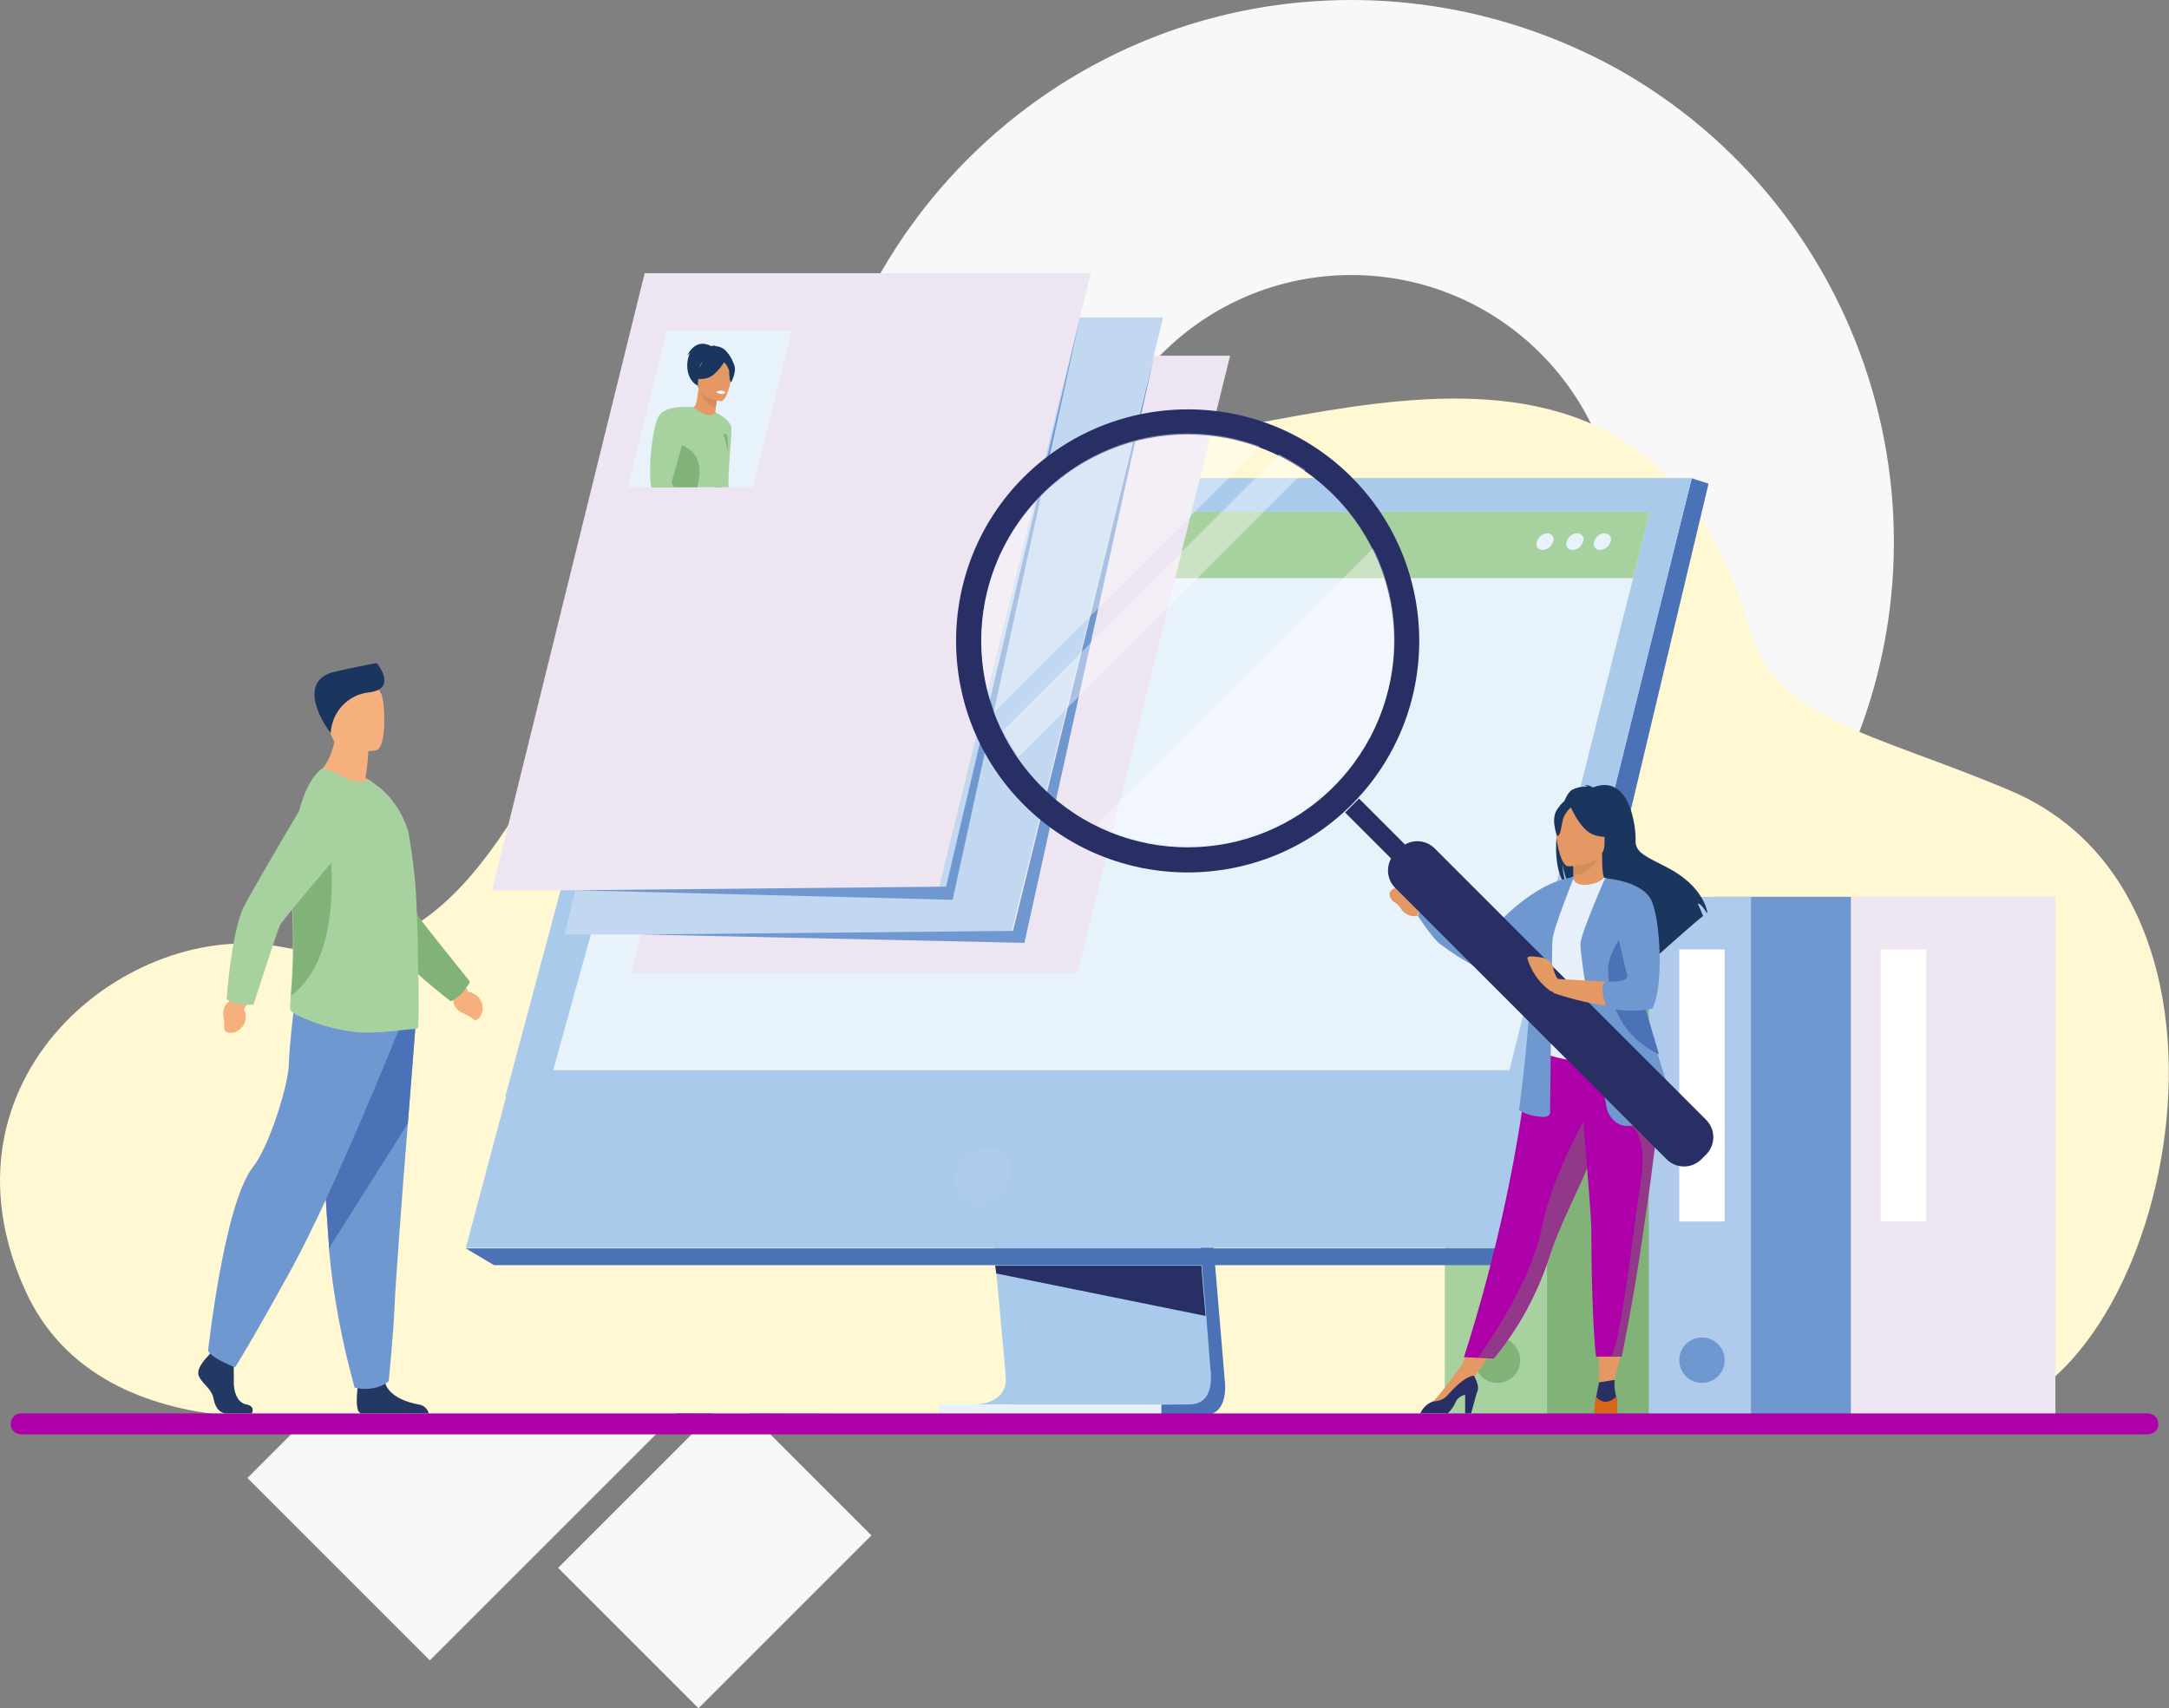 <svg version="1.1" id="Layer_1" xmlns="http://www.w3.org/2000/svg" xmlns:xlink="http://www.w3.org/1999/xlink" x="0px" y="0px"
	 viewBox="0 0 362.7 285.7" style="enable-background:new 0 0 362.7 285.7;" xml:space="preserve">
<rect x="0" y="0" width="362.7" height="285.7" fill="#808080" stroke="none"/>
<g id="search-tenant-information" transform="translate(-487 -769.308)">
	<g id="Group_102" transform="translate(-176.316 -972.26)">
		<g id="Group_99" transform="translate(704.691 1741.568)">
			<g id="Group_98" transform="translate(0)">
				
					<rect id="Rectangle_93" x="57.7" y="242.9" transform="matrix(0.707 -0.707 0.707 0.707 -160.574 131.297)" style="fill:#F8F8F8;" width="40.9" height="33.2"/>
				<g id="Group_97">
					<g>
						<defs>
							<rect id="SVGID_1_" x="0" y="0" width="275.2" height="285.7"/>
						</defs>
						<clipPath id="SVGID_00000006702644257098118040000010533441288893802925_">
							<use xlink:href="#SVGID_1_"  style="overflow:visible;"/>
						</clipPath>
						<g id="Group_96" style="clip-path:url(#SVGID_00000006702644257098118040000010533441288893802925_);">
							<path id="Path_1025" style="fill:#F8F8F8;" d="M184.6,0C134.5,0,94,40.6,93.9,90.6c0,17.2,4.9,34,14.1,48.5L0,247.2
								l30.5,30.5l76-76l0,0l32.7-32.7c43.3,25.1,98.8,10.3,123.9-33c25.1-43.3,10.3-98.8-33-123.9C216.2,4.2,200.6,0,184.6,0
								 M184.6,135.4c-24.7,0-44.7-20-44.7-44.7c0-24.7,20-44.7,44.7-44.7s44.7,20,44.7,44.7c0,0,0,0,0,0
								C229.3,115.4,209.3,135.4,184.6,135.4"/>
						</g>
					</g>
				</g>
			</g>
		</g>
	</g>
	<g id="Group_908" transform="translate(487 815)">
		<g>
			<defs>
				<rect id="SVGID_00000039107904730850278280000003461580909613276315_" x="0" y="0" width="362.7" height="194.2"/>
			</defs>
			<clipPath id="SVGID_00000055678673315398661190000015973506862498296211_">
				<use xlink:href="#SVGID_00000039107904730850278280000003461580909613276315_"  style="overflow:visible;"/>
			</clipPath>
			<g id="Group_907" style="clip-path:url(#SVGID_00000055678673315398661190000015973506862498296211_);">
				<g id="Group_881">
					<g>
						<defs>
							<rect id="SVGID_00000051370219640358672160000012213335099570694554_" x="0" y="0" width="362.7" height="194.2"/>
						</defs>
						<clipPath id="SVGID_00000001649334894270116060000010617906248525130127_">
							<use xlink:href="#SVGID_00000051370219640358672160000012213335099570694554_"  style="overflow:visible;"/>
						</clipPath>
						<g id="Group_880" style="clip-path:url(#SVGID_00000001649334894270116060000010617906248525130127_);">
							<path id="Path_2761" style="fill:#FFF8D3;" d="M56.4,190.5c0,0-39.5,7.3-52.1-20.2c-16.3-35.6,17.2-62.6,42.9-57.6
								c56.1,11,42.6-110,132.5-85.3c25.3,6.9,93.6-34.3,112.7,31.8c4.5,15.7,20.6,17.5,43.9,27.4c45.6,19.5,24.8,104.2-7.8,104.5
								S56.4,190.5,56.4,190.5"/>
							<rect id="Rectangle_490" x="320.4" y="104.3" style="fill:#EDE5F2;" width="23.3" height="86.8"/>
							<g id="Group_865">
								<g id="Group_864">
									<g>
										<defs>
											<rect id="SVGID_00000155832569307978351460000012220594606098570682_" x="320.4" y="104.3" width="23.3" height="86.8"/>
										</defs>
										<clipPath id="SVGID_00000054976300617534405910000009268216862419294382_">
											<use xlink:href="#SVGID_00000155832569307978351460000012220594606098570682_"  style="overflow:visible;"/>
										</clipPath>
										<g id="Group_863" style="clip-path:url(#SVGID_00000054976300617534405910000009268216862419294382_);">
											<rect id="Rectangle_491" x="320.4" y="104.3" style="fill:#EDE5F2;" width="23.3" height="86.8"/>
										</g>
									</g>
								</g>
							</g>
							<rect id="Rectangle_493" x="252.5" y="104.3" style="fill:#81B379;" width="23.3" height="86.8"/>
							<rect id="Rectangle_494" x="241.6" y="104.3" style="fill:#A7D19F;" width="17.1" height="86.8"/>
							<path id="Path_2762" style="fill:#81B379;" d="M254.2,181.8c0,2.1-1.7,3.8-3.8,3.8s-3.8-1.7-3.8-3.8c0-2.1,1.7-3.8,3.8-3.8
								C252.5,178,254.2,179.7,254.2,181.8L254.2,181.8"/>
							<rect id="Rectangle_495" x="286.6" y="104.3" style="fill:#6F98D0;" width="23.3" height="86.8"/>
							<rect id="Rectangle_496" x="275.7" y="104.3" style="fill:#B0CAEB;" width="17.1" height="86.8"/>
							<path id="Path_2763" style="fill:#6F98D0;" d="M288.4,181.8c0,2.1-1.7,3.8-3.8,3.8s-3.8-1.7-3.8-3.8c0-2.1,1.7-3.8,3.8-3.8
								l0,0C286.7,178,288.4,179.7,288.4,181.8"/>
							<rect id="Rectangle_497" x="280.8" y="113.1" style="fill:#FFFFFF;" width="7.6" height="45.5"/>
							<rect id="Rectangle_498" x="309.5" y="104.3" style="fill:#EDE5F2;" width="17.1" height="86.8"/>
							<g id="Group_868">
								<g id="Group_867">
									<g>
										<defs>
											<rect id="SVGID_00000026144762914347357680000008458822381221851266_" x="314.5" y="178" width="7.6" height="7.6"/>
										</defs>
										<clipPath id="SVGID_00000042717613741515154000000014605904337616777129_">
											<use xlink:href="#SVGID_00000026144762914347357680000008458822381221851266_"  style="overflow:visible;"/>
										</clipPath>
										<g id="Group_866" style="clip-path:url(#SVGID_00000042717613741515154000000014605904337616777129_);">
											<path id="Path_2764" style="fill:#EDE5F2;" d="M322.1,181.8c0,2.1-1.7,3.8-3.8,3.8s-3.8-1.7-3.8-3.8
												c0-2.1,1.7-3.8,3.8-3.8c0,0,0,0,0,0l0,0C320.4,178,322.1,179.7,322.1,181.8L322.1,181.8"/>
										</g>
									</g>
								</g>
							</g>
							<rect id="Rectangle_500" x="314.5" y="113.1" style="fill:#FFFFFF;" width="7.6" height="45.5"/>
							<rect id="Rectangle_501" x="246.3" y="113.7" style="fill:#FFFFFF;" width="7.6" height="45.5"/>
							<path id="Path_2765" style="fill:#4B72B6;" d="M196.6,87.5l8.2,97.6c0,0,0.9,5.9-3.5,5.9c-7.2,0-36,0-36,0s5.4-1.2,5.4-4
								c-0.1-3.3-9.6-100.5-9.6-100.5L196.6,87.5z"/>
							<path id="Path_2766" style="fill:#AACAEC;" d="M162.9,189.2c1.4,0,28.9,0.1,36,0c3.1,0,3.6-2.7,3.6-4.5c0-0.5,0-1-0.1-1.5
								l-0.2-2.5l-0.5-6.5l-0.5-5.7l-0.6-7.3L200,155l-5.8-69.4l-35.6-0.9c0,0,4,40.7,6.8,70.3c0.3,3.3,0.6,6.5,0.9,9.4
								c0.1,0.9,0.2,1.9,0.3,2.8c0.3,2.8,0.5,5.4,0.7,7.6c0.1,1.2,0.2,2.3,0.3,3.3c0.4,4,0.6,6.5,0.6,7c0,0.3,0,0.5-0.1,0.8
								C167.5,189.1,163.4,189.2,162.9,189.2"/>
							<path id="Path_2767" style="fill:#AACAEC;" d="M112.2,34.3h170.7l-20,80.3l-2.7,11l-9.3,37.4h-173L112.2,34.3z"/>
							<g id="Group_873">
								<g id="Group_872">
									<g>
										<defs>
											<rect id="SVGID_00000106848941944197657370000003935711340113762440_" x="177.1" y="137.8" width="80.1" height="25.3"/>
										</defs>
										<clipPath id="SVGID_00000127726275473648240660000014742250822605188011_">
											<use xlink:href="#SVGID_00000106848941944197657370000003935711340113762440_"  style="overflow:visible;"/>
										</clipPath>
										<g id="Group_871" style="clip-path:url(#SVGID_00000127726275473648240660000014742250822605188011_);">
											<path id="Path_2768" style="fill:#AACAEC;" d="M177.1,137.8h80.1l-4.7,25.3L177.1,137.8z"/>
											<g id="Group_870">
												<g>
													<defs>
														<polygon id="SVGID_00000047768495273868235130000011603472177125569696_" points="177.1,137.8 257.2,137.8 
															252.5,163.1 														"/>
													</defs>
													<clipPath id="SVGID_00000088813363543777877720000005283819893499002544_">
														<use xlink:href="#SVGID_00000047768495273868235130000011603472177125569696_"  style="overflow:visible;"/>
													</clipPath>
													<g id="Group_869" style="clip-path:url(#SVGID_00000088813363543777877720000005283819893499002544_);">
														<path id="Path_2769" style="fill:#AACAEC;" d="M177.1,137.8l73.8,25.3l6.3-25.3L177.1,137.8z"/>
													</g>
												</g>
											</g>
										</g>
									</g>
								</g>
							</g>
							<path id="Path_2771" style="fill:#4B72B6;" d="M282.9,34.3l2.8,0.9l-31.1,130.6l-3.7-2.8L282.9,34.3z"/>
							<path id="Path_2772" style="fill:#4B72B6;" d="M254.6,165.9H82.6l-4.7-2.8h173L254.6,165.9z"/>
							<rect id="Rectangle_503" x="157" y="189.2" style="fill:#E8F2FB;" width="37.2" height="1.8"/>
							<path id="Path_2773" style="fill:#272F65;" d="M166.4,165.9l0.2,1.4l35,7.1l-0.5-5.7l-0.2-2.7H166.4z"/>
							<path id="Path_2774" style="fill:#AACAEC;" d="M112.2,34.3h170.7l-25.7,103.4l-172.7,0L112.2,34.3z"/>
							<g id="Group_876">
								<g id="Group_875">
									<g>
										<defs>
											<rect id="SVGID_00000060708997290358186070000003168834406098689942_" x="159.7" y="146.3" width="9.4" height="9.2"/>
										</defs>
										<clipPath id="SVGID_00000178910074558402667740000013768247403297043094_">
											<use xlink:href="#SVGID_00000060708997290358186070000003168834406098689942_"  style="overflow:visible;"/>
										</clipPath>
										<g id="Group_874" style="clip-path:url(#SVGID_00000178910074558402667740000013768247403297043094_);">
											<path id="Path_2775" style="fill:#B0CAEB;" d="M159.8,150.9c0.6-2.6,2.8-4.5,5.5-4.6c2-0.1,3.7,1.5,3.8,3.5
												c0,0.4,0,0.7-0.1,1.1c-0.6,2.6-2.8,4.5-5.5,4.6c-2,0.1-3.7-1.5-3.8-3.5C159.7,151.6,159.7,151.2,159.8,150.9"/>
										</g>
									</g>
								</g>
							</g>
							<path id="Path_2776" style="fill:#E8F2FB;" d="M92.5,133.3h159.9l18.1-72.1l1.4-5.5l1.2-4.7l2.8-11.1H118.3l-3,11.1l-1.3,4.7
								l-1.5,5.5L92.5,133.3z"/>
							<path id="Path_2777" style="fill:#A7D19F;" d="M118.3,39.9h157.6l-2.8,11.1H115.3L118.3,39.9z"/>
							<path id="Path_2778" style="fill:#E8F2FB;" d="M268.3,43.5c0.6,0,1.1,0.4,1.1,1c0,0.1,0,0.3-0.1,0.4
								c-0.2,0.8-0.9,1.3-1.7,1.4c-0.6,0-1.1-0.4-1.1-1c0,0,0,0,0,0c0-0.1,0-0.3,0.1-0.4C266.8,44.1,267.5,43.5,268.3,43.5"/>
							<path id="Path_2779" style="fill:#E8F2FB;" d="M263.7,43.5c0.6,0,1.1,0.4,1.1,1c0,0.1,0,0.3-0.1,0.4
								c-0.2,0.8-0.9,1.3-1.7,1.4c-0.6,0-1.1-0.4-1.1-1c0-0.1,0-0.3,0.1-0.4C262.2,44.1,262.9,43.5,263.7,43.5"/>
							<path id="Path_2780" style="fill:#E8F2FB;" d="M257,44.9c0.2-0.8,0.9-1.3,1.7-1.4c0.6,0,1.1,0.4,1.1,1c0,0.1,0,0.3-0.1,0.4
								c-0.2,0.8-0.9,1.3-1.7,1.4c-0.6,0-1.1-0.4-1.1-1c0,0,0,0,0,0C257,45.1,257,45,257,44.9"/>
							<path id="Path_2781" style="fill:#233862;" d="M34.8,181.1c0,0-2,1.9-1.6,3.2s2.2,2.2,2.5,3.9s1.2,2.5,2.1,2.5h4.3
								c0,0,0.7-1.2-0.9-1.5s-2.2-2.3-2.1-4.1c0-1.4,0-2.8-0.1-4.2l-3.4-0.8L34.8,181.1z"/>
							<path id="Path_2782" style="fill:#233862;" d="M71.7,190.7H60.4c-0.1,0-0.2,0-0.2-0.1c-0.8-0.4-0.5-3.3-0.4-4.2
								c0-0.2,0-0.3,0-0.3s4-3.2,4.5-0.7c0,0.1,0,0.1,0.1,0.2c0.7,2.3,3.8,3.3,5.6,3.6C70.8,189.3,71.5,189.9,71.7,190.7"/>
							<path id="Path_2783" style="fill:#6F98D0;" d="M69.5,125.6c0,0-0.6,7.5-1.3,16.6c-1,12.3-2.1,27.4-2.2,30.2
								c-0.2,5-1,12.9-1,12.9s-1.9,1.9-5.7,1.1c-2.1-7.6-3.6-15.4-4.3-23.3c0-0.2,0-0.4,0-0.6c-0.9-12.2-2.3-37.9-2.3-37.9
								L69.5,125.6z"/>
							<path id="Path_2784" style="fill:#4B72B6;" d="M69.5,125.6c0,0-0.6,7.5-1.3,16.6l-13.2,20.9c0-0.2,0-0.4,0-0.6
								c-0.9-12.2-2.3-37.9-2.3-37.9L69.5,125.6z"/>
							<path id="Path_2785" style="fill:#6F98D0;" d="M66.7,126.5c0,0-10.9,27.2-18,40.1s-9.4,16.4-9.4,16.4s-4.1-1.6-4.5-2.8
								c0,0,2.7-24.7,7.5-30.7c2.7-3.4,5.9-13.6,6-17.2s1-10.6,1-10.6L66.7,126.5z"/>
							<path id="Path_2786" style="fill:#F6B07E;" d="M77.7,119l0.6,1.2c1.5,0.2,2.6,1.6,2.4,3.1c0,0.2-0.1,0.4-0.2,0.6
								c0,0-0.5,1.4-1.3,0.9s-0.4-0.4-1.7-1c-1.1-0.4-1.9-1.5-1.7-2.7l-0.2-1.1L77.7,119z"/>
							<path id="Path_2787" style="fill:#F6B07E;" d="M61.1,84.4c0.3-1.5,0.4-3,0.5-4.5l-5.5-4.4c0.2,3.4-1.1,6.8-3.7,9.1
								c0,0,7.3,3.6,11.6,2.3C63.2,85.8,62.2,85,61.1,84.4"/>
							<path id="Path_2788" style="fill:#F6B07E;" d="M62.9,79.8c0,0-7,1.2-7.7-3.2s-2-7.2,2.4-8.1s5.6,0.6,6.2,2
								C64.4,71.9,64.7,79.4,62.9,79.8"/>
							<path id="Path_2789" style="fill:#1A355E;" d="M55.3,76.9c0.2-3.6,3-6.5,6.5-6.8c4.4-0.6,1.7-4.3,1.2-4.9
								c0,0-3.3,0.6-6.8,1.4C49.1,68.1,54.5,76,55.3,76.9"/>
							<path id="Path_2790" style="fill:#81B379;" d="M77,120.7c0.6-0.7,1.2-1.4,1.6-2.2c0,0-8-9.9-8.6-10.9S64.5,90,64.5,90
								l-12.2-2.5c0,0,10.2,21.1,11.9,23.7c2.8,4.2,11.2,10.6,11.2,10.6C75.9,121.5,76.5,121.1,77,120.7"/>
							<path id="Path_2791" style="fill:#A7D19F;" d="M69.9,126.2c-0.1,0.1-0.3,0.2-0.4,0.2c-1.6,0-6.2,0.9-10.2,0.5
								c-3.3-0.4-6.4-1.3-9.4-2.7c-0.4-0.2-1.4-0.7-1.4-1.2c0-0.5,0.1-1.3,0.1-2.2c0.4-5.1,0.5-10.2,0.2-15.3
								c-0.1-1.2-0.1-2.4-0.1-3.6c0-8.8,1.7-16.5,5.2-19.1c0.3-0.2,2.2,0.7,3.8,1.6c1.3,0.7,2.7,0.8,4.1,0.4l1.9,1.4
								c2.2,1.9,3.8,4.5,4.6,7.3c0.8,4.5,1.3,9,1.4,13.6c0.1,2.5,0.2,5,0.2,7.3v0.1c0,0.2,0,0.5,0,0.7
								C70.1,121.3,70,126.1,69.9,126.2"/>
							<path id="Path_2792" style="fill:#81B379;" d="M48.7,120.8c0.4-5.1,0.5-10.2,0.2-15.3c-0.1-1.2-0.1-2.4-0.1-3.6
								c1.5-3.5,2.6-6.1,2.6-6.1h3.7C55.1,95.8,57.8,114.1,48.7,120.8"/>
							<path id="Path_2793" style="fill:#F6B07E;" d="M41.5,121.9l-0.7,1.2c0.7,1.4,0.1,3-1.2,3.7c-0.2,0.1-0.4,0.2-0.6,0.2
								c0,0-1.4,0.3-1.5-0.6s0.1-0.6-0.1-1.9c-0.3-1.2,0.2-2.4,1.3-2.9l0.8-0.8L41.5,121.9z"/>
							<path id="Path_2794" style="fill:#A7D19F;" d="M39.7,122.2c0.9,0.2,1.8,0.2,2.7,0.1c0,0,3.9-12.1,4.4-13.2S58.5,95,58.5,95
								l-4.6-11.6c0,0-12,20.1-13.3,22.9c-2,4.7-2.7,15.1-2.7,15.1C38.4,121.8,39,122.1,39.7,122.2"/>
							<path id="Path_2795" style="fill:#EDE5F2;" d="M180.2,117h-74.6l25.5-103.2h74.6L180.2,117z"/>
							<path id="Path_2796" style="fill:#C2D7F0;" d="M169,110.6H94.4L119.9,7.4h74.6L169,110.6z"/>
							<path id="Path_2797" style="fill:#EDE5F2;" d="M156.9,103.2H82.3L107.8,0h74.6L156.9,103.2z"/>
							<path id="Path_2798" style="fill:#6F98D0;" d="M193,13.8L169.4,110l-62,0.6l63.9,1.4L193,13.8z"/>
							<path id="Path_2799" style="fill:#6F98D0;" d="M180.6,7.4l-22.4,95.2l-62,0.6l63.1,1.6L180.6,7.4z"/>
							<path id="Path_2800" style="fill:#E8F2FB;" d="M125.9,35.8H105l6.5-26.2h20.9L125.9,35.8z"/>
							<g id="Group_879">
								<g id="Group_878">
									<g>
										<defs>
											<rect id="SVGID_00000167385986448072056390000006140304857591489193_" x="92.9" y="9.6" width="81.6" height="57.7"/>
										</defs>
										<clipPath id="SVGID_00000090998846242580773280000012820893922805824661_">
											<use xlink:href="#SVGID_00000167385986448072056390000006140304857591489193_"  style="overflow:visible;"/>
										</clipPath>
										<g id="Group_877" style="clip-path:url(#SVGID_00000090998846242580773280000012820893922805824661_);">
											<path id="Path_2801" style="fill:#EDE5F2;" d="M173.5,13.2h-37.4l0.9-3.6h37.4L173.5,13.2z"/>
											<path id="Path_2802" style="fill:#EDE5F2;" d="M171.8,20.6h-37.4l0.9-3.6h37.4L171.8,20.6z"/>
											<path id="Path_2803" style="fill:#EDE5F2;" d="M170.1,28h-37.4l0.9-3.6H171L170.1,28z"/>
											<path id="Path_2804" style="fill:#EDE5F2;" d="M168,35.5h-37.4l0.9-3.6h37.4L168,35.5z"/>
											<path id="Path_2805" style="fill:#EDE5F2;" d="M168,43.2H99.5l0.9-3.6h68.4L168,43.2z"/>
											<path id="Path_2806" style="fill:#EDE5F2;" d="M166.2,51H97.7l0.9-3.6h68.5L166.2,51z"/>
											<path id="Path_2807" style="fill:#EDE5F2;" d="M163.6,59.7H95.2l0.9-3.6h68.5L163.6,59.7z"/>
											<path id="Path_2808" style="fill:#EDE5F2;" d="M161.3,67.2H92.9l0.9-3.6h68.5L161.3,67.2z"/>
										</g>
									</g>
								</g>
							</g>
						</g>
					</g>
				</g>
				<g id="Group_883">
					<g>
						<defs>
							<polygon id="SVGID_00000013168973095332080770000007802619437698021521_" points="111.5,9.6 105,35.8 125.9,35.8 132.4,9.5 
															"/>
						</defs>
						<clipPath id="SVGID_00000006674827987646356470000012566520525819881901_">
							<use xlink:href="#SVGID_00000013168973095332080770000007802619437698021521_"  style="overflow:visible;"/>
						</clipPath>
						<g id="Group_882" style="clip-path:url(#SVGID_00000006674827987646356470000012566520525819881901_);">
							<path id="Path_2809" style="fill:#E49863;" d="M127.7,38.4c0,0,1.2-0.6,1.7-0.4s1.8,0.7,1.7,1.3s-2.1,1.2-3.5,0.5
								S127.7,38.4,127.7,38.4"/>
							<path id="Path_2810" style="fill:#A7D19F;" d="M128,39.9c0,0.1-0.1,0.1-0.1,0.2c-0.4,0.7-7.2,0.7-8,0.1
								c-0.3-0.2-0.5-3.7-0.5-7.4c0-4.6,0.1-9.6,0.1-9.6s2.7,1.2,2.8,2.7s-1,10.6-0.2,11.2s4.4,0.6,5.5,1
								C128,38.7,128.1,39.3,128,39.9"/>
							<path id="Path_2811" style="fill:#1A355E;" d="M121.2,12.8c-0.5-0.4-1.1-0.6-1.7-0.6c0.1-0.1,0.3-0.1,0.4-0.1
								c-0.3,0-0.7,0-1,0.1c0,0-2.4-1.6-4,1.6c0,0,0.2-0.2,0.5-0.5c-0.9,1.8-0.6,4.8,1.5,5.6C118.2,19.4,125.9,17.7,121.2,12.8"/>
							<path id="Path_2812" style="fill:#E49863;" d="M119.7,24c-0.8,0.3-1.6,0.3-2.4,0.1c-0.7-0.4-1.1-1-1.4-1.7
								c0.4,0,0.6-0.6,0.9-3l0.2,0.1l3,1c0,0-0.2,1-0.3,1.9C119.6,23.1,119.6,23.9,119.7,24"/>
							<path id="Path_2813" style="fill:#D58C5C;" d="M120,20.5c0,0-0.2,1-0.3,1.9c-1.7-0.3-2.4-2-2.7-2.9L120,20.5z"/>
							<path id="Path_2814" style="fill:#1A355E;" d="M116.8,19.1c-0.4-0.9-0.7-1.8-0.8-2.8c0-0.9,0.8-4.1,4-3.2
								c0.6,0.2,1.2,0.5,1.7,0.9c0.6,0.6,1.5,1.7,0,4.4l-0.4,0.9L116.8,19.1z"/>
							<path id="Path_2815" style="fill:#E49863;" d="M120.5,21.4c0,0-4.1-0.5-3.8-3s0-4.3,2.6-4.1s3,1.2,3.1,2.1
								S121.6,21.5,120.5,21.4"/>
							<path id="Path_2816" style="fill:#81B379;" d="M120.8,27.2c0-0.3,0.6-0.4,0.7-0.2c0.2,0.5,0.2,1.1,0.2,1.6
								c0,1.1-0.1,2.2-0.4,3.3L120.8,27.2z"/>
							<path id="Path_2817" style="fill:#1A355E;" d="M122.6,15c-0.5-0.8-1-0.7-1.3-0.5c-0.7-1.4-3.8,0.1-3.8,0.1
								c-0.3,1.1-1,2-2,2.7c0.7,0.4,1.6,0.5,2.5,0.3c1.4-0.2,2.6-2,3.1-2.7c0.4,0.4,0.6,0.8,0.8,1.3c0.1,0.7,0,2,0.4,2
								C122.3,18.1,123.4,16.2,122.6,15"/>
							<path id="Path_2818" style="fill:#FFFFFF;" d="M119.8,19.8c0,0,0,0.3,0.8,0.4c0,0,0.7,0,0.7-0.3
								C120.9,19.6,120.3,19.6,119.8,19.8"/>
							<path id="Path_2819" style="fill:#81B379;" d="M128,39.9c0,0.1-0.1,0.1-0.1,0.2c-0.4,0.7-7.2,0.7-8,0.1
								c-0.3-0.2-0.5-4.5,0.5-8.2c0.2,2.2-0.2,6.6,1,7C122.8,39.4,126.3,39.4,128,39.9"/>
							<path id="Path_2820" style="fill:#A7D19F;" d="M121.5,32.2c-2.7,7.8-1.5,9.2-2.4,9.9c0,0-0.8,0.2-0.8,0.2
								c-1,0.7-0.9-0.3-3.9,0.6c-1.6,0.5-3.2,0.9-4.8,1.2c-0.5,0.1-1.1,0.1-1.6,0.1c-0.9,0-1.6-0.3-1.7-0.9
								c-0.4-1.9,3.3-6.2,2.9-9.5c0,0,0-0.1,0-0.1c0-0.3,0-0.6,0.1-1c0.7-2.3,1.9-4.4,3.3-6.3c0.9-1.5,2.1-2.8,3.3-4
								c3.2,2.5,3.7,0.8,3.7,0.8S122.5,29.5,121.5,32.2"/>
							<path id="Path_2821" style="fill:#81B379;" d="M118.6,42.2L118.6,42.2c-1,0.7-1.2-0.2-4.2,0.7c-1.6,0.5-3.2,0.9-4.8,1.2
								c-0.5,0-1.1,0.1-1.6,0.1c-0.9,0-1.6-0.3-1.7-0.9c-0.4-1.9,3.3-6.2,2.9-9.5c0,0,0-0.1,0-0.1c0-0.3,0-0.7,0.1-1
								c0.3-1.3,1.5-2.7,3-4.7c0.7,0.9,6.5,0.7,4.1,8.5C115.6,38.9,118.5,40.2,118.6,42.2"/>
							<path id="Path_2822" style="fill:#E49863;" d="M118.3,42.6c0.6-0.1,1.3,0,1.8,0.2c0.5,0.3,1.6,1.1,1.5,1.4s-1.5,0.3-2.1-0.1
								s-1,0-1.7-0.4S118.3,42.5,118.3,42.6"/>
							<path id="Path_2823" style="fill:#A7D19F;" d="M115.9,22.4c0,0-4.7-0.5-5.8,1.6s-1.9,10.1-1,12.6s7.4,6.6,8.2,6.9
								s1.4-0.9,1.4-1s-6.5-6.9-6.4-7.5S115.9,22.4,115.9,22.4"/>
						</g>
					</g>
				</g>
				<g id="Group_906">
					<g>
						<defs>
							<rect id="SVGID_00000078732503878075345180000002391865753559073713_" x="0" y="0" width="362.7" height="194.2"/>
						</defs>
						<clipPath id="SVGID_00000035529421344414303600000008349056268074866080_">
							<use xlink:href="#SVGID_00000078732503878075345180000002391865753559073713_"  style="overflow:visible;"/>
						</clipPath>
						<g id="Group_905" style="clip-path:url(#SVGID_00000035529421344414303600000008349056268074866080_);">
							<path id="Path_2825" style="fill:#E49863;" d="M271.6,178.5l-1.7,7l-2.5,0l-0.1-7L271.6,178.5z"/>
							<path id="Path_2826" style="fill:#E49863;" d="M250.6,178.8l-4.7,6.7l-1.8-2.4l2.9-5.3L250.6,178.8z"/>
							<path id="Path_2827" style="fill:#1A355E;" d="M262.9,86.4c0.8-0.4,1.7-0.6,2.6-0.5c-0.2-0.1-0.3-0.2-0.5-0.3
								c0.5,0,1,0.2,1.4,0.4c6.2-2.4,7.2,6.8,7.1,8.9s2.1,2.8,5.3,4.5c6.2,3.2,6.7,7.5,6.7,7.5c0,0-0.1,0.1-0.1,0.1
								c-0.3-0.5-0.9-1.5-1.5-1.6c0.3,0.7,0.6,1.4,0.9,2.1c-1.8,1.4-5.2,4.5-7.6,6.6c0-0.5,0-0.9-0.2-1.3l-0.3,1.8
								c-1.3,1.2-2.1,2-2.1,2c0.2-1.7-7.8-10.8-11.9-13.5c-0.7-1.3-1.2-2.8-1.4-4.3c0,1.3,0.3,2.7,0.8,3.9
								C258.6,99.3,260.6,87.7,262.9,86.4"/>
							<path id="Path_2828" style="fill:#E49863;" d="M262.9,103.1c1.1,0.6,2.3,0.8,3.5,0.6c1-0.4,1.9-1.2,2.3-2.2
								c-0.6-0.1-0.8-1-0.8-4.5l-0.3,0.1l-4.6,0.9c0,0,0.1,1.4,0.1,2.8C263.2,101.9,263.2,102.9,262.9,103.1"/>
							<path id="Path_2829" style="fill:#D58C5C;" d="M263.1,97.9c0,0,0.1,1.4,0.1,2.8c2.6-0.1,3.9-2.4,4.5-3.7L263.1,97.9z"/>
							<path id="Path_2830" style="fill:#1A355E;" d="M268.2,96.5c0.8-1.2,1.3-2.6,1.7-4c0.2-1.3-0.4-6.1-5.3-5.4
								c-1,0.1-1.9,0.5-2.7,1c-1.1,0.7-2.6,2.2-0.9,6.5l0.4,1.4L268.2,96.5z"/>
							<path id="Path_2831" style="fill:#AE00A9;" d="M244.8,181.3l2.4,0.1l2.6,0.1c4.3-5.2,7.5-11.2,9.5-17.7
								c0.1-0.3,0.2-0.5,0.3-0.8c1.9-5.5,5.8-12.3,7.8-18.5c0.3-1,0.6-1.9,0.9-2.8c0.1-0.3,0.2-0.6,0.2-0.8c1.2-4,2-8.2,2.3-12.3
								l-14.8,0.1C254.1,146.5,250.3,164.1,244.8,181.3"/>
							<path id="Path_2832" style="fill:#E7F0FA;" d="M258.2,120.1c0,7-1,10-1,10c4.4,1.9,9.3,2.2,13.8,0.8c0.1,0,5.6-1.1,5.6-1.1
								c-0.1-0.3-1.7-5.1-1.8-5.4c-1-1.9-1.6-4-2-6.1c-0.3-1.9-0.4-3.9-0.2-5.9c0.3-3.1,0.9-6.2,1.8-9.2c-2.1-0.6-4.1-1.3-6.1-2.1
								c-0.9,0.8-2.1,1.2-3.3,1.2c-1.5,0-2-0.7-1.9-1.4c-1.6,0.9-2.9,1.7-2.9,1.7c-1.4,2.4-4.1,4.6-4.3,8.3
								C256,111.9,258.2,120,258.2,120.1"/>
							<path id="Path_2833" style="fill:#6F98D0;" d="M249.6,109.7c2.2-2.5,7.8-8,13.6-8.7l-5,9.7c-0.2,1.1-0.9,2-1.8,2.6
								c-2.6,1.6-5.3,2.7-8.2,3.4c-2.6-1.2-5.1-2.8-7.4-4.5c-1.3-1-3.7-4.7-3.7-4.7l0.6-2.1c0,0,4,2.2,5.4,2.9
								c0.8,0.4,2.7,1.2,4,1.9C248,110.6,249,110.4,249.6,109.7"/>
							<path id="Path_2834" style="fill:#E49863;" d="M262.2,99.2c0,0,6.1,0.1,6.1-3.7s0.8-6.3-3.1-6.6s-4.6,1.2-5,2.5
								S260.7,99.1,262.2,99.2"/>
							<path id="Path_2835" style="fill:#1A355E;" d="M262.5,88.9c0,0,1.7,4.4,4.2,5.1s3.7,0,3.7,0c-1.3-1.1-2.1-2.6-2.4-4.3
								C268,89.7,263.7,86.7,262.5,88.9"/>
							<path id="Path_2836" style="fill:#1A355E;" d="M262.9,89.2c-0.7,0.5-1.2,1.2-1.5,2c-0.3,1-0.4,3-1,2.9c0,0-1.3-3,0.2-4.7
								C262,87.5,262.9,89.2,262.9,89.2"/>
							<path id="Path_2837" style="fill:#E49863;" d="M237.7,105.5c-0.5-1.8-2.4-3-4.3-2.7c-0.4,0.1-1.5,0.6-0.8,1.8
								c0.5,0.9,0.8,0.4,1.6,1.6c0.6,1,1.7,1.5,2.8,1.3L237.7,105.5z"/>
							<path id="Path_2838" style="fill:#272F65;" d="M270,185.1c-0.1,1,0,1.9,0.3,2.9c0,0,0.4,1.9-1.4,1.9s-2.3-0.1-2.1-1.3
								s0.6-3.1,0.6-3.1L270,185.1z"/>
							<path id="Path_2839" style="fill:#D76714;" d="M266.6,190.6c0,0,0.1,0,0.1,0.1h3.6c0,0,0.1,0,0.1-0.1c0.1-0.9,0-1.8-0.1-2.7
								c-2.1,1.9-3.4,0-3.4,0C266.7,188.8,266.6,189.7,266.6,190.6"/>
							<path id="Path_2840" style="fill:#E49863;" d="M239.6,188.8c1.6-1.8,3.1-3.7,4.4-5.7l2.5,1.3l-5.6,5.3l-1.3-0.2L239.6,188.8z
								"/>
							<path id="Path_2841" style="fill:#272F65;" d="M237.5,190.7h4.6c0.6-0.6,1.1-1.3,1.4-2.1c0.3-0.5,0.9-0.9,1.5-1v3.1h1
								l0.9-3.3c0.6-1.1,0-2.1-0.4-3c-0.5,0-1.8,0.3-4.3,3.1c-0.6,0.8-1.6,1.2-2.6,1.2c0,0,0,0,0,0
								C238.6,189.1,237.9,189.8,237.5,190.7"/>
							<path id="Path_2842" style="fill:#6F98D0;" d="M263.2,101c0,0-3.5,8.7-3.6,10.5s-0.4,28.8-0.4,28.8s0.2,1.2-2.2,0.7
								c-1.1-0.1-2.1-0.5-3-1c0,0,2.3-16.7,1.7-22.5s4.8-15.3,4.8-15.3L263.2,101z"/>
							<g id="Group_886">
								<g id="Group_885">
									<g>
										<defs>
											<rect id="SVGID_00000087378621528501868880000014210673752702445195_" x="247.2" y="139.2" width="21.3" height="42.2"/>
										</defs>
										<clipPath id="SVGID_00000106857791859225836380000002402743681662183359_">
											<use xlink:href="#SVGID_00000087378621528501868880000014210673752702445195_"  style="overflow:visible;"/>
										</clipPath>
										<g id="Group_884" style="clip-path:url(#SVGID_00000106857791859225836380000002402743681662183359_);">
											<path id="Path_2843" style="fill:#93378B;" d="M247.2,181.3l2.6,0.1c4.3-5.2,7.5-11.2,9.5-17.7c0.1-0.3,0.2-0.5,0.3-0.8
												c1.9-5.5,5.8-12.3,7.8-18.5c0.3-1,0.6-1.9,0.9-2.8c0.1-0.3,0.2-0.6,0.2-0.8l-2.2-1.6c0,0-6.5,10.6-8.5,20.5
												C256.1,168.4,249,178.8,247.2,181.3"/>
										</g>
									</g>
								</g>
							</g>
							<path id="Path_2844" style="fill:#AE00A9;" d="M266.1,160.6c0,4.8,0.2,16,0.8,20.6h2.3c1.3,0,1.9,0,1.9,0
								c1.6-8,2.7-14.6,3.5-20.3c0.7-4.7,1.3-8.7,1.7-12.2c0.5-3.5,0.8-6.4,0.9-8.9c0-0.4,0-0.8,0-1.1c0-0.4,0-0.7,0-1.1l-12.8-1.2
								C264.9,144.9,266.2,157.8,266.1,160.6"/>
							<g id="Group_889">
								<g id="Group_888">
									<g>
										<defs>
											<rect id="SVGID_00000079465192123352272300000016675641599175105435_" x="269.3" y="139.8" width="8.1" height="41.4"/>
										</defs>
										<clipPath id="SVGID_00000134953973042213392750000016557326874746149539_">
											<use xlink:href="#SVGID_00000079465192123352272300000016675641599175105435_"  style="overflow:visible;"/>
										</clipPath>
										<g id="Group_887" style="clip-path:url(#SVGID_00000134953973042213392750000016557326874746149539_);">
											<path id="Path_2845" style="fill:#93378B;" d="M269.3,181.2c1.3,0,1.9,0,1.9,0c1.6-8,2.7-14.6,3.5-20.3
												c0.7-4.7,1.3-8.7,1.7-12.2c0.5-3.5,0.8-6.4,0.9-8.9l-4.7,2.8c0,0,3,1.1,1.8,9S270.9,180.1,269.3,181.2"/>
										</g>
									</g>
								</g>
							</g>
							<path id="Path_2846" style="fill:#6F98D0;" d="M268.7,139.8c0,0,0.9,3.2,4,2.8c2.6-0.5,5.1-1.3,7.5-2.3c0,0-1.3-4.2-3-9.7
								c-2-6.7-4.5-15.3-5.6-20.7c-0.3-1.2-0.5-2.5-0.6-3.7l-2.6-5c0,0-3.8,8.6-4.1,10.8S268.7,139.8,268.7,139.8"/>
							<path id="Path_2847" style="fill:#4B72B6;" d="M268.9,116.6c0.1,3.5,1,10.4,8.4,14c0,0,0,0,0.1,0c-2-6.7-4.5-15.3-5.6-20.7
								C270.3,111.9,268.8,114.6,268.9,116.6"/>
							
								<rect id="Rectangle_509" x="229.1" y="87.1" transform="matrix(0.707 -0.707 0.707 0.707 1.374 190.595)" style="fill:#272F65;" width="3.3" height="13.1"/>
							<path id="Path_2848" style="fill:#272F65;" d="M285.3,147.4l-0.8,0.8c-1.6,1.6-4.2,1.6-5.8,0l-45.4-45.4
								c-1.6-1.6-1.6-4.2,0-5.8l0.8-0.8c1.6-1.6,4.2-1.6,5.8,0l0,0l45.4,45.4C286.9,143.2,286.9,145.8,285.3,147.4"/>
							<path id="Path_2849" style="fill:#272F65;" d="M171.2,34.1c-15.1,15.1-15.1,39.7,0,54.8s39.7,15.1,54.8,0
								c15.1-15.1,15.1-39.7,0-54.8C210.9,19,186.4,19,171.2,34.1L171.2,34.1 M223,85.9c-13.5,13.5-35.3,13.5-48.8,0
								s-13.5-35.3,0-48.8c13.5-13.5,35.3-13.5,48.8,0c0,0,0,0,0,0C236.5,50.6,236.5,72.4,223,85.9L223,85.9"/>
							<path id="Path_2850" style="fill:#E49863;" d="M271.8,111.7l-3.4-10.5c2.2,0.6,4.4,1.4,6.5,2.4c1.1,1.7,1.9,3.7,2.2,5.8
								c0,0,0.9,9.6-1.1,13.2c0,0-6.2,1.2-16.2-2.2V118c0,0,10.9,0.6,13.1,0.8L271.8,111.7z"/>
							<path id="Path_2851" style="fill:#6F98D0;" d="M268.4,101.2c0,0,6.3,0.4,7.8,3.8s2,14.6,0.1,18c-2.4,0.5-5,0.4-7.4-0.1
								l-0.2,0c0,0-1.5-3.7-0.2-4.4c0,0,4,0.2,3.6-1.1S268.4,101.2,268.4,101.2"/>
							<path id="Path_2852" style="fill:#E49863;" d="M260.9,118.6c-0.5-0.6-0.9-1.3-1.1-2.1c-0.1-1.2-1.1-2-2.3-2.1
								c-1.5-0.2-2.1-0.2-2.1,0.2c0.6,2,1.8,3.8,3.4,5.1C261,121.5,260.9,118.6,260.9,118.6"/>
							<g id="Group_894" style="opacity:0.4;">
								<g id="Group_893">
									<g>
										<defs>
											<rect id="SVGID_00000065069812372898207560000002044139914553404545_" x="167.7" y="30.3" width="50.6" height="50.6"/>
										</defs>
										<clipPath id="SVGID_00000070114056826421675400000003617514145055420833_">
											<use xlink:href="#SVGID_00000065069812372898207560000002044139914553404545_"  style="overflow:visible;"/>
										</clipPath>
										<g id="Group_892" style="clip-path:url(#SVGID_00000070114056826421675400000003617514145055420833_);">
											<g id="Group_891">
												<g>
													<defs>
														
															<rect id="SVGID_00000127747333064508793700000012608903805850494361_" x="167.7" y="30.3" width="50.6" height="50.6"/>
													</defs>
													<clipPath id="SVGID_00000152961586434678646990000003819732046965799079_">
														<use xlink:href="#SVGID_00000127747333064508793700000012608903805850494361_"  style="overflow:visible;"/>
													</clipPath>
													<g id="Group_890" style="clip-path:url(#SVGID_00000152961586434678646990000003819732046965799079_);">
														<path id="Path_2853" style="fill:#FFFFFF;" d="M213.9,30.3l-46.2,46.2c0.8,1.5,1.6,3,2.6,4.4l48-48
															C216.9,32,215.4,31.1,213.9,30.3"/>
													</g>
												</g>
											</g>
										</g>
									</g>
								</g>
							</g>
							<g id="Group_899" style="opacity:0.4;">
								<g id="Group_898">
									<g>
										<defs>
											<rect id="SVGID_00000150075110149344935040000010782841140360349114_" x="164.2" y="26.8" width="46.6" height="46.6"/>
										</defs>
										<clipPath id="SVGID_00000013170515341607891200000010203524008798121623_">
											<use xlink:href="#SVGID_00000150075110149344935040000010782841140360349114_"  style="overflow:visible;"/>
										</clipPath>
										<g id="Group_897" style="clip-path:url(#SVGID_00000013170515341607891200000010203524008798121623_);">
											<g id="Group_896">
												<g>
													<defs>
														
															<rect id="SVGID_00000018198410060038835620000018311285941516162204_" x="164.2" y="26.8" width="46.6" height="46.6"/>
													</defs>
													<clipPath id="SVGID_00000008120480512350386550000018138396565267144123_">
														<use xlink:href="#SVGID_00000018198410060038835620000018311285941516162204_"  style="overflow:visible;"/>
													</clipPath>
													<g id="Group_895" style="clip-path:url(#SVGID_00000008120480512350386550000018138396565267144123_);">
														<path id="Path_2854" style="fill:#FFFFFF;" d="M210.7,29c-17.9-6.7-37.7,2.4-44.4,20.3c-2.9,7.8-2.9,16.4,0,24.1
															L210.7,29z"/>
													</g>
												</g>
											</g>
										</g>
									</g>
								</g>
							</g>
							<g id="Group_904" style="opacity:0.4;">
								<g id="Group_903">
									<g>
										<defs>
											<rect id="SVGID_00000172436611819348047630000002036037713963996851_" x="183.4" y="46" width="49.8" height="49.8"/>
										</defs>
										<clipPath id="SVGID_00000077318735799749437290000001097947361855917981_">
											<use xlink:href="#SVGID_00000172436611819348047630000002036037713963996851_"  style="overflow:visible;"/>
										</clipPath>
										<g id="Group_902" style="clip-path:url(#SVGID_00000077318735799749437290000001097947361855917981_);">
											<g id="Group_901">
												<g>
													<defs>
														<rect id="SVGID_00000027591837791175083170000006844445391573400227_" x="183.4" y="46" width="49.8" height="49.8"/>
													</defs>
													<clipPath id="SVGID_00000018940526445598500110000017459615676831284881_">
														<use xlink:href="#SVGID_00000027591837791175083170000006844445391573400227_"  style="overflow:visible;"/>
													</clipPath>
													<g id="Group_900" style="clip-path:url(#SVGID_00000018940526445598500110000017459615676831284881_);">
														<path id="Path_2855" style="fill:#FFFFFF;" d="M183.4,92.2c17.1,8.4,37.8,1.4,46.2-15.7c4.8-9.6,4.8-20.9,0-30.5
															L183.4,92.2z"/>
													</g>
												</g>
											</g>
										</g>
									</g>
								</g>
							</g>
							<path id="Path_2856" style="fill:#AE00A9;" d="M359.1,194.2H3.6c-1,0-1.8-0.7-1.8-1.7c0-1,0.7-1.8,1.7-1.8l0,0
								c0,0,68.8,0,68.8,0h286.8c1,0,1.8,0.7,1.8,1.7C361,193.4,360.2,194.2,359.1,194.2l-57.4,0"/>
						</g>
					</g>
				</g>
			</g>
		</g>
	</g>
</g>
</svg>
